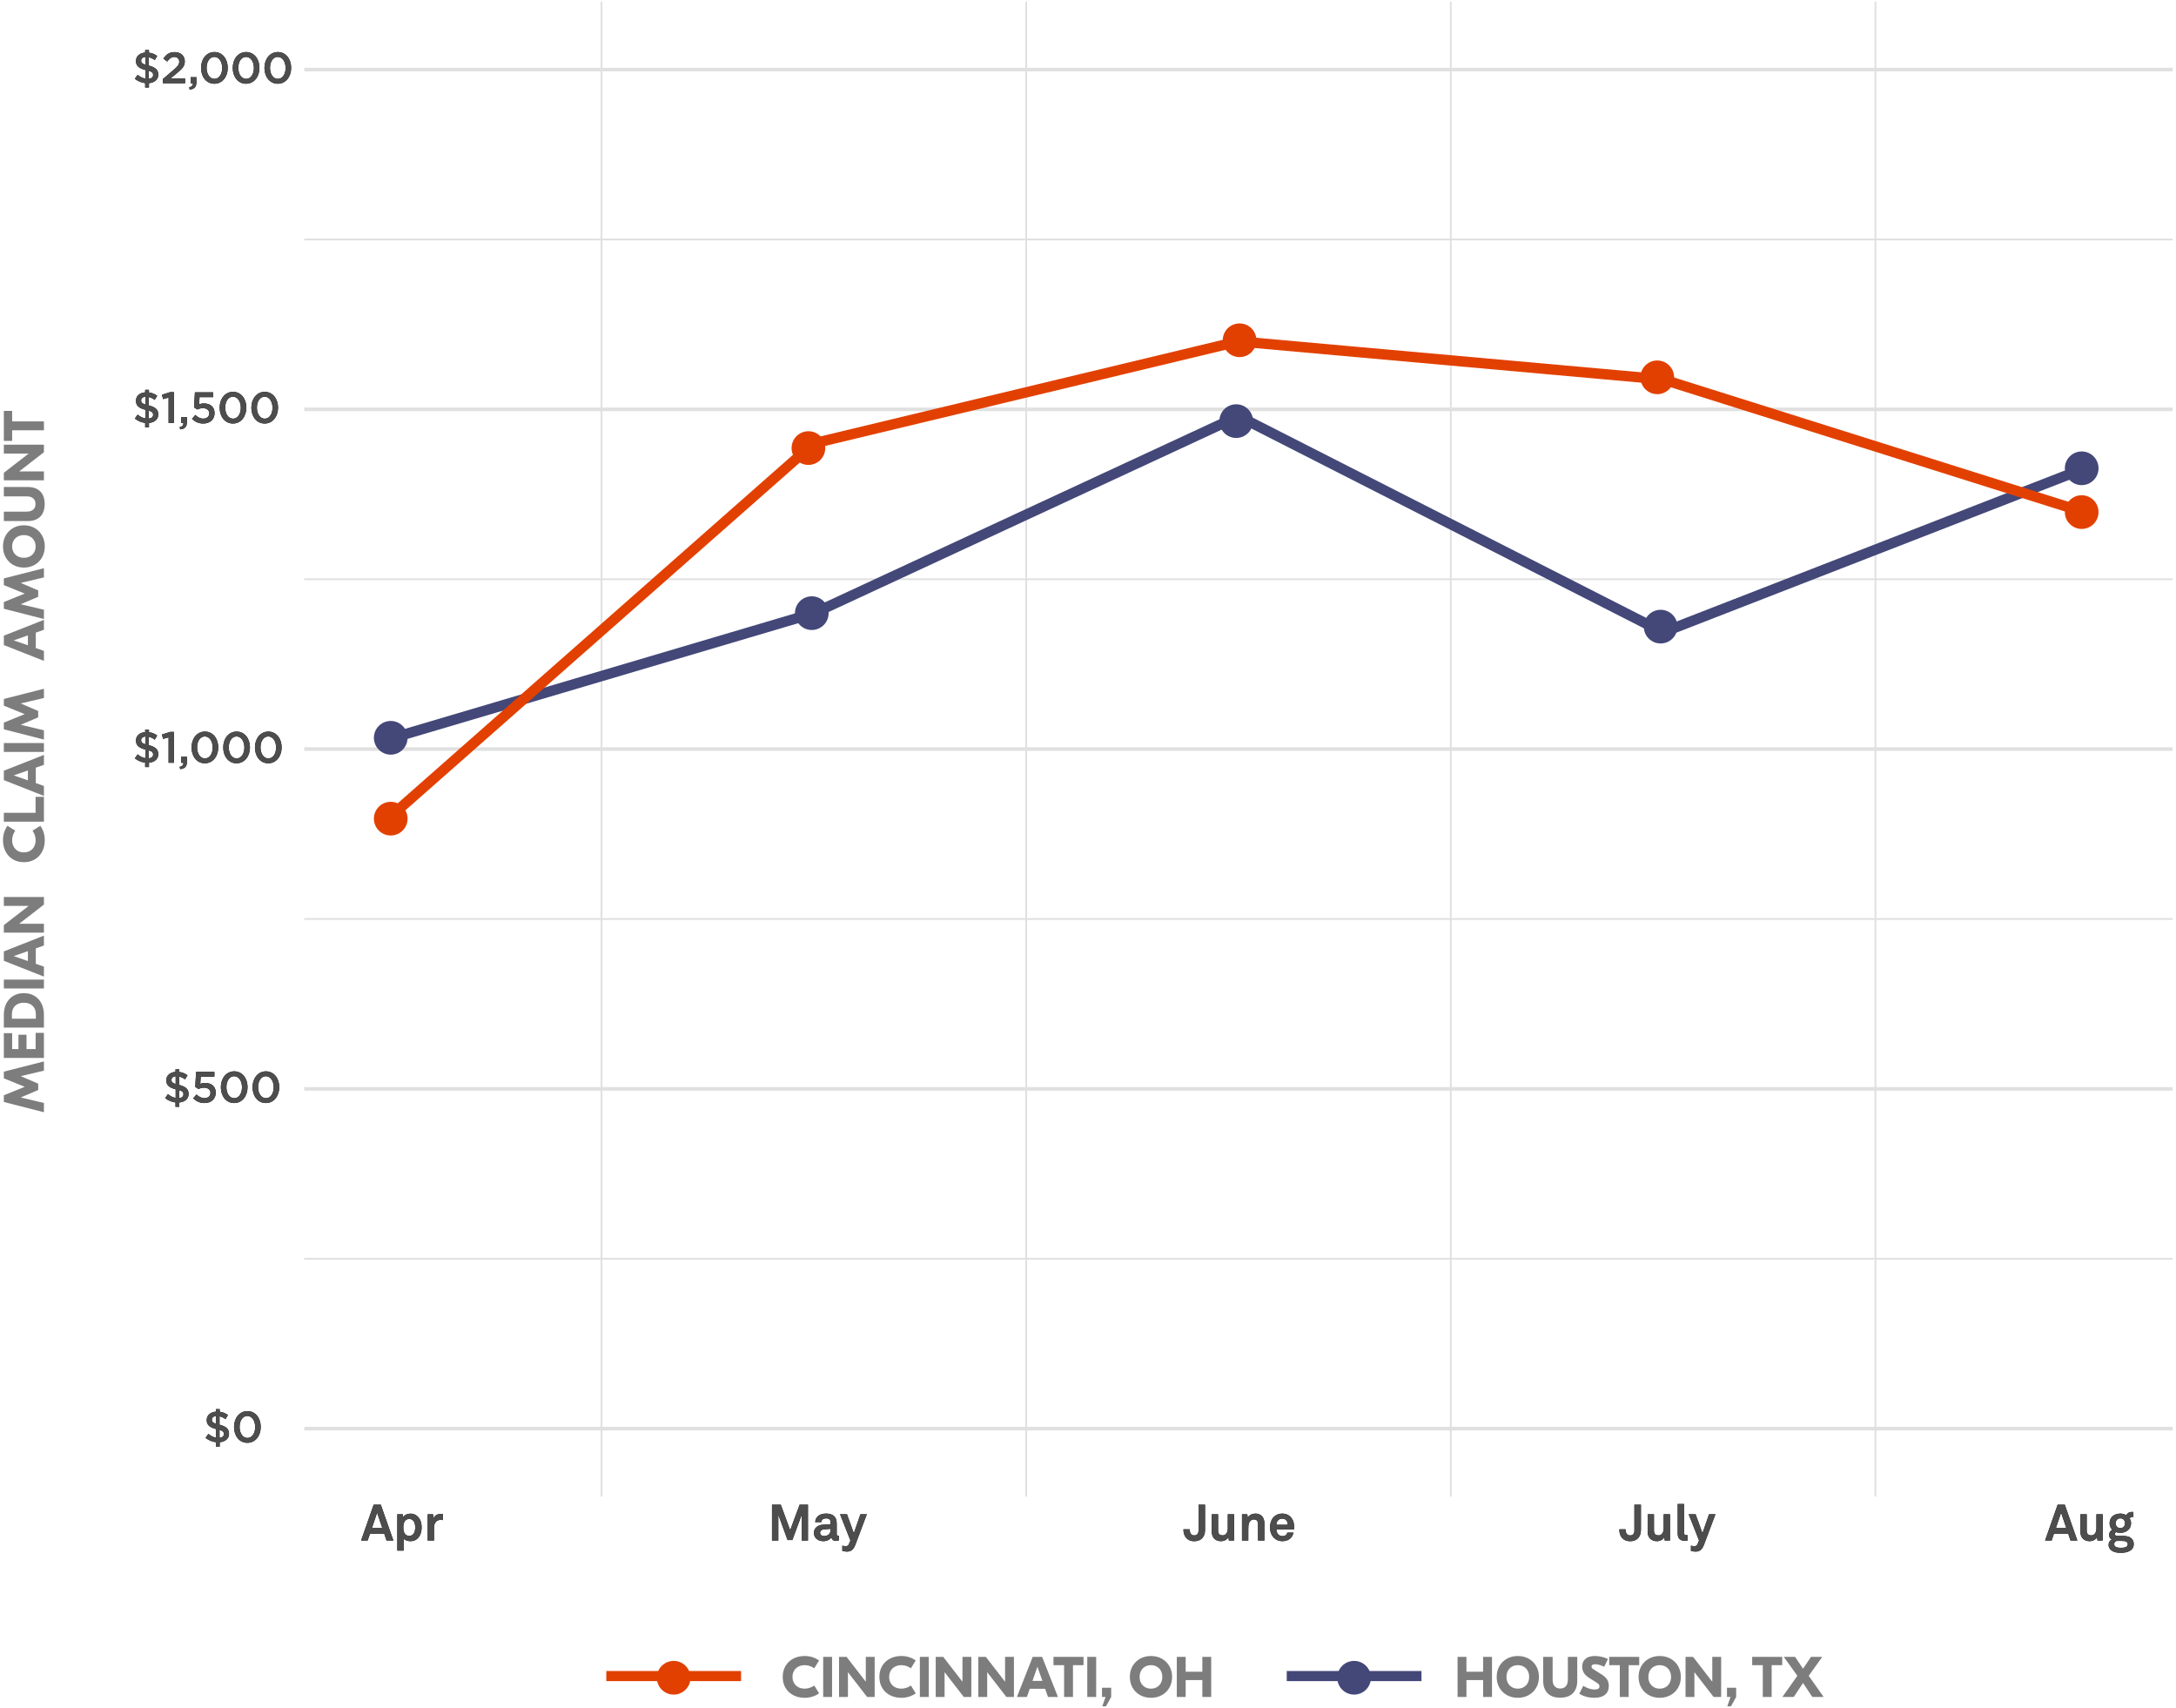 <?xml version="1.0" encoding="UTF-8"?>
<svg width="646px" height="507px" viewBox="0 0 646 507" version="1.1" xmlns="http://www.w3.org/2000/svg" xmlns:xlink="http://www.w3.org/1999/xlink">
    <!-- Generator: Sketch 61.2 (89653) - https://sketch.com -->
    <title>Fig 1</title>
    <desc>Created with Sketch.</desc>
    <defs>
        <path d="M25.836,414.684 L25.836,413.397 C27.487,413.254 28.605,412.305 28.605,410.888 L28.605,410.862 C28.605,409.471 27.76,408.678 25.784,408.184 L25.784,405.714 C26.395,405.844 26.98,406.117 27.552,406.546 L28.28,405.324 C27.565,404.791 26.785,404.453 25.836,404.336 L25.836,403.556 L24.705,403.556 L24.705,404.31 C23.08,404.44 21.975,405.389 21.975,406.793 L21.975,406.819 C21.975,408.275 22.859,408.99 24.757,409.484 L24.757,412.032 C23.912,411.902 23.21,411.512 22.469,410.914 L21.637,412.097 C22.521,412.799 23.574,413.254 24.705,413.384 L24.705,414.684 L25.836,414.684 Z M24.757,407.911 C23.756,407.612 23.509,407.261 23.509,406.728 L23.509,406.702 C23.509,406.13 23.938,405.688 24.757,405.623 L24.757,407.911 Z M25.784,412.084 L25.784,409.731 C26.798,410.03 27.071,410.381 27.071,410.953 L27.071,410.979 C27.071,411.603 26.603,412.019 25.784,412.084 Z M34.039,413.566 C36.431,413.566 38.017,411.46 38.017,408.86 L38.017,408.834 C38.017,406.234 36.444,404.154 34.065,404.154 C31.673,404.154 30.087,406.26 30.087,408.86 L30.087,408.886 C30.087,411.486 31.647,413.566 34.039,413.566 Z M34.065,412.123 C32.648,412.123 31.738,410.654 31.738,408.86 L31.738,408.834 C31.738,407.027 32.635,405.597 34.039,405.597 C35.443,405.597 36.366,407.066 36.366,408.86 L36.366,408.886 C36.366,410.68 35.482,412.123 34.065,412.123 Z" id="path-1"></path>
        <path d="M13.836,313.834 L13.836,312.547 C15.487,312.404 16.605,311.455 16.605,310.038 L16.605,310.012 C16.605,308.621 15.76,307.828 13.784,307.334 L13.784,304.864 C14.395,304.994 14.98,305.267 15.552,305.696 L16.28,304.474 C15.565,303.941 14.785,303.603 13.836,303.486 L13.836,302.706 L12.705,302.706 L12.705,303.46 C11.08,303.59 9.975,304.539 9.975,305.943 L9.975,305.969 C9.975,307.425 10.859,308.14 12.757,308.634 L12.757,311.182 C11.912,311.052 11.21,310.662 10.469,310.064 L9.637,311.247 C10.521,311.949 11.574,312.404 12.705,312.534 L12.705,313.834 L13.836,313.834 Z M12.757,307.061 C11.756,306.762 11.509,306.411 11.509,305.878 L11.509,305.852 C11.509,305.28 11.938,304.838 12.757,304.773 L12.757,307.061 Z M13.784,311.234 L13.784,308.881 C14.798,309.18 15.071,309.531 15.071,310.103 L15.071,310.129 C15.071,310.753 14.603,311.169 13.784,311.234 Z M21.298,312.716 C23.313,312.716 24.665,311.494 24.665,309.635 L24.665,309.609 C24.665,307.685 23.274,306.749 21.506,306.749 C20.895,306.749 20.492,306.853 20.063,307.009 L20.206,304.877 L24.262,304.877 L24.262,303.46 L18.828,303.46 L18.568,307.919 L19.53,308.556 C19.998,308.335 20.557,308.153 21.207,308.153 C22.312,308.153 23.092,308.738 23.092,309.661 L23.092,309.687 C23.092,310.636 22.377,311.26 21.285,311.26 C20.44,311.26 19.673,310.844 18.945,310.168 L17.957,311.325 C18.815,312.157 19.907,312.716 21.298,312.716 Z M30.125,312.716 C32.517,312.716 34.103,310.61 34.103,308.01 L34.103,307.984 C34.103,305.384 32.53,303.304 30.151,303.304 C27.759,303.304 26.173,305.41 26.173,308.01 L26.173,308.036 C26.173,310.636 27.733,312.716 30.125,312.716 Z M30.151,311.273 C28.734,311.273 27.824,309.804 27.824,308.01 L27.824,307.984 C27.824,306.177 28.721,304.747 30.125,304.747 C31.529,304.747 32.452,306.216 32.452,308.01 L32.452,308.036 C32.452,309.83 31.568,311.273 30.151,311.273 Z M39.537,312.716 C41.929,312.716 43.515,310.61 43.515,308.01 L43.515,307.984 C43.515,305.384 41.942,303.304 39.563,303.304 C37.171,303.304 35.585,305.41 35.585,308.01 L35.585,308.036 C35.585,310.636 37.145,312.716 39.537,312.716 Z M39.563,311.273 C38.146,311.273 37.236,309.804 37.236,308.01 L37.236,307.984 C37.236,306.177 38.133,304.747 39.537,304.747 C40.941,304.747 41.864,306.216 41.864,308.01 L41.864,308.036 C41.864,309.83 40.98,311.273 39.563,311.273 Z" id="path-2"></path>
        <path d="M4.836,212.984 L4.836,211.697 C6.487,211.554 7.605,210.605 7.605,209.188 L7.605,209.162 C7.605,207.771 6.76,206.978 4.784,206.484 L4.784,204.014 C5.395,204.144 5.98,204.417 6.552,204.846 L7.28,203.624 C6.565,203.091 5.785,202.753 4.836,202.636 L4.836,201.856 L3.705,201.856 L3.705,202.61 C2.08,202.74 0.975,203.689 0.975,205.093 L0.975,205.119 C0.975,206.575 1.859,207.29 3.757,207.784 L3.757,210.332 C2.912,210.202 2.21,209.812 1.469,209.214 L0.637,210.397 C1.521,211.099 2.574,211.554 3.705,211.684 L3.705,212.984 L4.836,212.984 Z M3.757,206.211 C2.756,205.912 2.509,205.561 2.509,205.028 L2.509,205.002 C2.509,204.43 2.938,203.988 3.757,203.923 L3.757,206.211 Z M4.784,210.384 L4.784,208.031 C5.798,208.33 6.071,208.681 6.071,209.253 L6.071,209.279 C6.071,209.903 5.603,210.319 4.784,210.384 Z M12.246,211.71 L12.246,202.545 L11.128,202.545 L8.684,203.325 L9.022,204.625 L10.66,204.17 L10.66,211.71 L12.246,211.71 Z M14.105,213.595 C15.418,213.491 16.107,212.88 16.107,211.437 L16.107,209.929 L14.378,209.929 L14.378,211.71 L15.041,211.71 C15.106,212.373 14.729,212.776 13.936,212.932 L14.105,213.595 Z M21.424,211.866 C23.816,211.866 25.402,209.76 25.402,207.16 L25.402,207.134 C25.402,204.534 23.829,202.454 21.45,202.454 C19.058,202.454 17.472,204.56 17.472,207.16 L17.472,207.186 C17.472,209.786 19.032,211.866 21.424,211.866 Z M21.45,210.423 C20.033,210.423 19.123,208.954 19.123,207.16 L19.123,207.134 C19.123,205.327 20.02,203.897 21.424,203.897 C22.828,203.897 23.751,205.366 23.751,207.16 L23.751,207.186 C23.751,208.98 22.867,210.423 21.45,210.423 Z M30.836,211.866 C33.228,211.866 34.814,209.76 34.814,207.16 L34.814,207.134 C34.814,204.534 33.241,202.454 30.862,202.454 C28.47,202.454 26.884,204.56 26.884,207.16 L26.884,207.186 C26.884,209.786 28.444,211.866 30.836,211.866 Z M30.862,210.423 C29.445,210.423 28.535,208.954 28.535,207.16 L28.535,207.134 C28.535,205.327 29.432,203.897 30.836,203.897 C32.24,203.897 33.163,205.366 33.163,207.16 L33.163,207.186 C33.163,208.98 32.279,210.423 30.862,210.423 Z M40.248,211.866 C42.64,211.866 44.226,209.76 44.226,207.16 L44.226,207.134 C44.226,204.534 42.653,202.454 40.274,202.454 C37.882,202.454 36.296,204.56 36.296,207.16 L36.296,207.186 C36.296,209.786 37.856,211.866 40.248,211.866 Z M40.274,210.423 C38.857,210.423 37.947,208.954 37.947,207.16 L37.947,207.134 C37.947,205.327 38.844,203.897 40.248,203.897 C41.652,203.897 42.575,205.366 42.575,207.16 L42.575,207.186 C42.575,208.98 41.691,210.423 40.274,210.423 Z" id="path-3"></path>
        <path d="M4.836,112.134 L4.836,110.847 C6.487,110.704 7.605,109.755 7.605,108.338 L7.605,108.312 C7.605,106.921 6.76,106.128 4.784,105.634 L4.784,103.164 C5.395,103.294 5.98,103.567 6.552,103.996 L7.28,102.774 C6.565,102.241 5.785,101.903 4.836,101.786 L4.836,101.006 L3.705,101.006 L3.705,101.76 C2.08,101.89 0.975,102.839 0.975,104.243 L0.975,104.269 C0.975,105.725 1.859,106.44 3.757,106.934 L3.757,109.482 C2.912,109.352 2.21,108.962 1.469,108.364 L0.637,109.547 C1.521,110.249 2.574,110.704 3.705,110.834 L3.705,112.134 L4.836,112.134 Z M3.757,105.361 C2.756,105.062 2.509,104.711 2.509,104.178 L2.509,104.152 C2.509,103.58 2.938,103.138 3.757,103.073 L3.757,105.361 Z M4.784,109.534 L4.784,107.181 C5.798,107.48 6.071,107.831 6.071,108.403 L6.071,108.429 C6.071,109.053 5.603,109.469 4.784,109.534 Z M12.246,110.86 L12.246,101.695 L11.128,101.695 L8.684,102.475 L9.022,103.775 L10.66,103.32 L10.66,110.86 L12.246,110.86 Z M14.105,112.745 C15.418,112.641 16.107,112.03 16.107,110.587 L16.107,109.079 L14.378,109.079 L14.378,110.86 L15.041,110.86 C15.106,111.523 14.729,111.926 13.936,112.082 L14.105,112.745 Z M20.943,111.016 C22.958,111.016 24.31,109.794 24.31,107.935 L24.31,107.909 C24.31,105.985 22.919,105.049 21.151,105.049 C20.54,105.049 20.137,105.153 19.708,105.309 L19.851,103.177 L23.907,103.177 L23.907,101.76 L18.473,101.76 L18.213,106.219 L19.175,106.856 C19.643,106.635 20.202,106.453 20.852,106.453 C21.957,106.453 22.737,107.038 22.737,107.961 L22.737,107.987 C22.737,108.936 22.022,109.56 20.93,109.56 C20.085,109.56 19.318,109.144 18.59,108.468 L17.602,109.625 C18.46,110.457 19.552,111.016 20.943,111.016 Z M29.77,111.016 C32.162,111.016 33.748,108.91 33.748,106.31 L33.748,106.284 C33.748,103.684 32.175,101.604 29.796,101.604 C27.404,101.604 25.818,103.71 25.818,106.31 L25.818,106.336 C25.818,108.936 27.378,111.016 29.77,111.016 Z M29.796,109.573 C28.379,109.573 27.469,108.104 27.469,106.31 L27.469,106.284 C27.469,104.477 28.366,103.047 29.77,103.047 C31.174,103.047 32.097,104.516 32.097,106.31 L32.097,106.336 C32.097,108.13 31.213,109.573 29.796,109.573 Z M39.182,111.016 C41.574,111.016 43.16,108.91 43.16,106.31 L43.16,106.284 C43.16,103.684 41.587,101.604 39.208,101.604 C36.816,101.604 35.23,103.71 35.23,106.31 L35.23,106.336 C35.23,108.936 36.79,111.016 39.182,111.016 Z M39.208,109.573 C37.791,109.573 36.881,108.104 36.881,106.31 L36.881,106.284 C36.881,104.477 37.778,103.047 39.182,103.047 C40.586,103.047 41.509,104.516 41.509,106.31 L41.509,106.336 C41.509,108.13 40.625,109.573 39.208,109.573 Z" id="path-4"></path>
        <path d="M4.836,11.274 L4.836,9.987 C6.487,9.844 7.605,8.895 7.605,7.478 L7.605,7.452 C7.605,6.061 6.76,5.268 4.784,4.774 L4.784,2.304 C5.395,2.434 5.98,2.707 6.552,3.136 L7.28,1.914 C6.565,1.381 5.785,1.043 4.836,0.926 L4.836,0.146 L3.705,0.146 L3.705,0.9 C2.08,1.03 0.975,1.979 0.975,3.383 L0.975,3.409 C0.975,4.865 1.859,5.58 3.757,6.074 L3.757,8.622 C2.912,8.492 2.21,8.102 1.469,7.504 L0.637,8.687 C1.521,9.389 2.574,9.844 3.705,9.974 L3.705,11.274 L4.836,11.274 Z M3.757,4.501 C2.756,4.202 2.509,3.851 2.509,3.318 L2.509,3.292 C2.509,2.72 2.938,2.278 3.757,2.213 L3.757,4.501 Z M4.784,8.674 L4.784,6.321 C5.798,6.62 6.071,6.971 6.071,7.543 L6.071,7.569 C6.071,8.193 5.603,8.609 4.784,8.674 Z M15.561,10 L15.561,8.596 L11.232,8.596 L13.104,7.036 C14.716,5.723 15.47,4.943 15.47,3.513 L15.47,3.487 C15.47,1.862 14.248,0.77 12.467,0.77 C10.842,0.77 9.984,1.459 9.113,2.681 L10.244,3.565 C10.946,2.655 11.518,2.2 12.35,2.2 C13.182,2.2 13.819,2.72 13.819,3.617 C13.819,4.436 13.364,5.021 12.116,6.074 L8.983,8.739 L8.983,10 L15.561,10 Z M16.926,11.885 C18.239,11.781 18.928,11.17 18.928,9.727 L18.928,8.219 L17.199,8.219 L17.199,10 L17.862,10 C17.927,10.663 17.55,11.066 16.757,11.222 L16.926,11.885 Z M24.245,10.156 C26.637,10.156 28.223,8.05 28.223,5.45 L28.223,5.424 C28.223,2.824 26.65,0.744 24.271,0.744 C21.879,0.744 20.293,2.85 20.293,5.45 L20.293,5.476 C20.293,8.076 21.853,10.156 24.245,10.156 Z M24.271,8.713 C22.854,8.713 21.944,7.244 21.944,5.45 L21.944,5.424 C21.944,3.617 22.841,2.187 24.245,2.187 C25.649,2.187 26.572,3.656 26.572,5.45 L26.572,5.476 C26.572,7.27 25.688,8.713 24.271,8.713 Z M33.657,10.156 C36.049,10.156 37.635,8.05 37.635,5.45 L37.635,5.424 C37.635,2.824 36.062,0.744 33.683,0.744 C31.291,0.744 29.705,2.85 29.705,5.45 L29.705,5.476 C29.705,8.076 31.265,10.156 33.657,10.156 Z M33.683,8.713 C32.266,8.713 31.356,7.244 31.356,5.45 L31.356,5.424 C31.356,3.617 32.253,2.187 33.657,2.187 C35.061,2.187 35.984,3.656 35.984,5.45 L35.984,5.476 C35.984,7.27 35.1,8.713 33.683,8.713 Z M43.069,10.156 C45.461,10.156 47.047,8.05 47.047,5.45 L47.047,5.424 C47.047,2.824 45.474,0.744 43.095,0.744 C40.703,0.744 39.117,2.85 39.117,5.45 L39.117,5.476 C39.117,8.076 40.677,10.156 43.069,10.156 Z M43.095,8.713 C41.678,8.713 40.768,7.244 40.768,5.45 L40.768,5.424 C40.768,3.617 41.665,2.187 43.069,2.187 C44.473,2.187 45.396,3.656 45.396,5.45 L45.396,5.476 C45.396,7.27 44.512,8.713 43.095,8.713 Z" id="path-5"></path>
        <path d="M1.95,11 L2.64,8.96 L6.87,8.96 L7.56,11 L9.585,11 L5.85,0.365 L3.735,0.365 L0,11 L1.95,11 Z M6.27,7.22 L3.24,7.22 L4.755,2.735 L6.27,7.22 Z M12.63,13.985 L12.63,10.43 C12.99,10.865 13.74,11.195 14.67,11.195 C15.465,11.195 16.095,10.955 16.575,10.565 C17.505,9.8 17.97,8.615 17.97,7.085 C17.97,5.615 17.505,4.445 16.575,3.68 C16.095,3.29 15.465,3.02 14.685,3.02 C13.83,3.02 12.96,3.335 12.495,4.055 L12.375,3.2 L10.755,3.2 L10.755,13.985 L12.63,13.985 Z M14.31,9.62 C12.84,9.62 12.54,8.24 12.54,7.115 C12.54,5.99 12.84,4.595 14.31,4.595 C14.895,4.595 15.3,4.865 15.57,5.21 C15.96,5.72 16.065,6.44 16.065,7.115 C16.065,7.79 15.96,8.495 15.57,9.005 C15.3,9.35 14.895,9.62 14.31,9.62 Z M21.66,11 L21.66,7.07 C21.66,5.81 22.35,4.865 23.67,4.865 C23.88,4.865 24.105,4.895 24.315,4.94 L24.315,3.14 C24.12,3.11 23.925,3.095 23.73,3.095 C22.815,3.095 21.885,3.47 21.525,4.37 L21.36,3.2 L19.77,3.2 L19.77,11 L21.66,11 Z" id="path-6"></path>
        <path d="M123.86,11 L123.86,3.32 L126.605,10.85 L128.03,10.85 L130.79,3.41 L130.79,11 L132.665,11 L132.665,0.365 L130.19,0.365 L127.385,7.94 L124.595,0.365 L121.985,0.365 L121.985,11 L123.86,11 Z M137.255,11.195 C138.365,11.195 139.265,10.655 139.625,10.025 C139.685,10.61 140.135,11.12 140.945,11.12 C141.395,11.12 141.56,11.045 141.875,10.91 L141.875,9.53 C141.875,9.53 141.755,9.56 141.635,9.56 C141.32,9.56 141.2,9.425 141.2,9.065 L141.2,6.17 C141.2,5.645 141.17,5.09 140.975,4.595 C140.525,3.425 139.385,3.005 138.05,3.005 C136.31,3.005 134.915,3.785 134.81,5.54 L136.625,5.54 C136.67,4.82 137.18,4.43 138.05,4.43 C139.115,4.43 139.37,4.925 139.37,5.66 L139.37,6.14 L137.075,6.305 C135.59,6.41 134.435,7.265 134.435,8.75 C134.435,10.025 135.395,11.195 137.255,11.195 Z M137.375,9.68 C136.79,9.68 136.265,9.305 136.265,8.705 C136.265,8.075 136.82,7.73 137.39,7.685 L139.37,7.535 L139.37,7.895 C139.37,9.05 138.545,9.68 137.375,9.68 Z M144.305,14.285 C145.67,14.285 146.315,13.355 146.705,12.335 L150.14,3.2 L148.235,3.2 L146.285,8.84 L144.245,3.2 L142.19,3.2 L145.265,10.985 L144.815,12.08 C144.62,12.545 144.26,12.665 143.915,12.665 C143.495,12.665 143.36,12.62 142.865,12.53 L142.865,14.09 C143.27,14.195 143.69,14.285 144.305,14.285 Z" id="path-7"></path>
        <path d="M247.325,11.21 C249.365,11.21 250.55,9.905 250.55,7.895 L250.55,0.365 L248.615,0.365 L248.615,8.045 C248.615,8.915 248.195,9.485 247.325,9.485 C246.935,9.485 246.605,9.32 246.395,9.095 C246.065,8.735 246.005,8.195 246.005,7.67 L244.13,7.67 C244.13,8.825 244.43,9.695 245.06,10.34 C245.585,10.88 246.32,11.21 247.325,11.21 Z M255.245,11.195 C256.235,11.195 257.105,10.745 257.48,9.98 L257.615,11 L259.175,11 L259.175,3.2 L257.3,3.2 L257.3,7.325 C257.3,7.955 257.18,8.66 256.73,9.08 C256.505,9.305 256.205,9.47 255.77,9.47 C254.78,9.47 254.42,8.9 254.42,7.985 L254.42,3.2 L252.545,3.2 L252.545,8.405 C252.545,10.07 253.58,11.195 255.245,11.195 Z M263.39,11 L263.39,7.82 C263.39,7.16 263.375,6.35 263.645,5.735 C263.9,5.165 264.335,4.745 264.995,4.745 C265.985,4.745 266.285,5.3 266.285,6.215 L266.285,11 L268.16,11 L268.16,5.795 C268.16,4.175 267.185,3.005 265.52,3.005 C264.62,3.005 263.69,3.38 263.225,4.205 L263.09,3.2 L261.515,3.2 L261.515,11 L263.39,11 Z M273.5,11.195 C274.49,11.195 275.465,10.88 276.125,10.1 C276.425,9.74 276.74,9.125 276.785,8.66 L274.985,8.66 C274.91,8.945 274.775,9.155 274.61,9.32 C274.34,9.59 274.01,9.695 273.47,9.695 C272.96,9.695 272.585,9.47 272.315,9.215 C271.94,8.855 271.73,8.285 271.745,7.685 L276.965,7.685 C276.965,7.52 276.98,7.16 276.98,7.16 C277.01,6.185 276.875,5.3 276.305,4.445 C275.66,3.47 274.61,3.005 273.455,3.005 C272.39,3.005 271.55,3.395 270.965,3.995 C270.215,4.76 269.84,5.87 269.84,7.115 C269.84,8.39 270.26,9.485 271.04,10.235 C271.655,10.82 272.435,11.195 273.5,11.195 Z M275.105,6.32 L271.73,6.32 C271.745,5.81 271.865,5.45 272.135,5.105 C272.405,4.745 272.87,4.505 273.44,4.505 C273.98,4.505 274.37,4.685 274.625,4.955 C274.925,5.285 275.09,5.735 275.105,6.32 Z" id="path-8"></path>
        <path d="M376.725,11.21 C378.765,11.21 379.95,9.905 379.95,7.895 L379.95,0.365 L378.015,0.365 L378.015,8.045 C378.015,8.915 377.595,9.485 376.725,9.485 C376.335,9.485 376.005,9.32 375.795,9.095 C375.465,8.735 375.405,8.195 375.405,7.67 L373.53,7.67 C373.53,8.825 373.83,9.695 374.46,10.34 C374.985,10.88 375.72,11.21 376.725,11.21 Z M384.645,11.195 C385.635,11.195 386.505,10.745 386.88,9.98 L387.015,11 L388.575,11 L388.575,3.2 L386.7,3.2 L386.7,7.325 C386.7,7.955 386.58,8.66 386.13,9.08 C385.905,9.305 385.605,9.47 385.17,9.47 C384.18,9.47 383.82,8.9 383.82,7.985 L383.82,3.2 L381.945,3.2 L381.945,8.405 C381.945,10.07 382.98,11.195 384.645,11.195 Z M393,11.09 C393.375,11.09 393.45,11.06 393.825,10.985 L393.825,9.41 C393.72,9.41 393.675,9.425 393.51,9.425 C392.865,9.425 392.76,9.125 392.76,8.675 L392.76,0.155 L390.87,0.155 L390.87,8.99 C390.87,10.475 391.725,11.09 393,11.09 Z M396.24,14.285 C397.605,14.285 398.25,13.355 398.64,12.335 L402.075,3.2 L400.17,3.2 L398.22,8.84 L396.18,3.2 L394.125,3.2 L397.2,10.985 L396.75,12.08 C396.555,12.545 396.195,12.665 395.85,12.665 C395.43,12.665 395.295,12.62 394.8,12.53 L394.8,14.09 C395.205,14.195 395.625,14.285 396.24,14.285 Z" id="path-9"></path>
        <path d="M501.88,11 L502.57,8.96 L506.8,8.96 L507.49,11 L509.515,11 L505.78,0.365 L503.665,0.365 L499.93,11 L501.88,11 Z M506.2,7.22 L503.17,7.22 L504.685,2.735 L506.2,7.22 Z M513.115,11.195 C514.105,11.195 514.975,10.745 515.35,9.98 L515.485,11 L517.045,11 L517.045,3.2 L515.17,3.2 L515.17,7.325 C515.17,7.955 515.05,8.66 514.6,9.08 C514.375,9.305 514.075,9.47 513.64,9.47 C512.65,9.47 512.29,8.9 512.29,7.985 L512.29,3.2 L510.415,3.2 L510.415,8.405 C510.415,10.07 511.45,11.195 513.115,11.195 Z M522.49,14.645 C524.23,14.645 526.255,14.09 526.255,12.035 C526.255,11.285 525.985,10.625 525.31,10.16 C524.575,9.65 523.555,9.635 522.775,9.635 L521.485,9.635 C521.095,9.635 520.63,9.53 520.63,9.065 C520.63,8.81 520.84,8.615 521.02,8.51 C521.41,8.645 521.845,8.72 522.28,8.72 C523.96,8.72 525.46,7.67 525.46,5.885 C525.46,5.36 525.31,4.895 525.055,4.475 C525.175,4.1 525.565,3.98 526,3.98 L526.15,3.995 L526.15,3.995 L526.15,2.54 C526.03,2.51 525.76,2.51 525.64,2.51 C524.98,2.51 524.38,2.81 524.05,3.485 C523.54,3.185 522.925,3.005 522.28,3.005 C520.525,3.005 519.085,4.01 519.085,5.87 C519.085,6.665 519.385,7.31 519.865,7.79 C519.235,8.18 518.935,8.705 518.935,9.365 C518.935,9.875 519.22,10.43 519.715,10.7 C519.115,11 518.785,11.615 518.785,12.29 C518.785,13.025 519.13,13.58 519.73,14 C520.54,14.57 521.545,14.645 522.49,14.645 Z M522.28,7.31 C521.425,7.31 520.9,6.71 520.9,5.87 C520.9,5.03 521.425,4.415 522.28,4.415 C523.135,4.415 523.66,5.03 523.66,5.87 C523.66,6.71 523.135,7.31 522.28,7.31 Z M522.521,13.16 L522.415,13.16 C521.68,13.16 520.45,13.07 520.45,12.08 C520.45,11.585 520.75,11.24 521.155,11.12 L522.625,11.12 C523.33,11.12 524.485,11.12 524.485,12.08 C524.485,13.068 523.282,13.154 522.521,13.16 Z" id="path-10"></path>
    </defs>
    <g id="Page-1" stroke="none" stroke-width="1" fill="none" fill-rule="evenodd">
        <g id="Fig-1">
            <g id="fig2_0827">
                <g id="Group-2" transform="translate(90.32, 0.48)" stroke="#E0E0E0" stroke-linejoin="round">
                    <line x1="-5.68434189e-14" y1="373.15" x2="554.69" y2="373.15" id="Path" stroke-width="0.53"></line>
                    <line x1="-5.68434189e-14" y1="272.3" x2="554.69" y2="272.3" id="Path" stroke-width="0.53"></line>
                    <line x1="-5.68434189e-14" y1="171.45" x2="554.69" y2="171.45" id="Path" stroke-width="0.53"></line>
                    <line x1="-5.68434189e-14" y1="70.6" x2="554.69" y2="70.6" id="Path" stroke-width="0.53"></line>
                    <line x1="88.25" y1="443.75" x2="88.25" y2="0" id="Path" stroke-width="0.53"></line>
                    <line x1="214.32" y1="443.75" x2="214.32" y2="0" id="Path" stroke-width="0.53"></line>
                    <line x1="340.38" y1="443.75" x2="340.38" y2="0" id="Path" stroke-width="0.53"></line>
                    <line x1="466.45" y1="443.75" x2="466.45" y2="0" id="Path" stroke-width="0.53"></line>
                    <line x1="-5.68434189e-14" y1="423.58" x2="554.69" y2="423.58" id="Path" stroke-width="1.07"></line>
                    <line x1="-5.68434189e-14" y1="322.73" x2="554.69" y2="322.73" id="Path" stroke-width="1.07"></line>
                    <line x1="-5.68434189e-14" y1="221.87" x2="554.69" y2="221.87" id="Path" stroke-width="1.07"></line>
                    <line x1="-5.68434189e-14" y1="121.02" x2="554.69" y2="121.02" id="Path" stroke-width="1.07"></line>
                    <line x1="-5.68434189e-14" y1="20.17" x2="554.69" y2="20.17" id="Path" stroke-width="1.07"></line>
                </g>
                <polyline id="Path" stroke="#434878" stroke-width="3.07" stroke-linejoin="round" points="115.54 219.33 241.6 182.01 367.67 123.52 493.73 187.68 619.8 138.65"></polyline>
                <polyline id="Path" stroke="#E24000" stroke-width="3.07" stroke-linejoin="round" points="115.54 242.72 241.6 131.59 367.67 101.33 493.73 112.63 619.8 152.36"></polyline>
                <g id="y-axis" transform="translate(39.39, 14.7)" fill-rule="nonzero">
                    <g id="$0">
                        <use fill="#000000" xlink:href="#path-1"></use>
                        <use fill="#4D4D4D" xlink:href="#path-1"></use>
                    </g>
                    <g id="$500">
                        <use fill="#000000" xlink:href="#path-2"></use>
                        <use fill="#4D4D4D" xlink:href="#path-2"></use>
                    </g>
                    <g id="$1,000">
                        <use fill="#000000" xlink:href="#path-3"></use>
                        <use fill="#4D4D4D" xlink:href="#path-3"></use>
                    </g>
                    <g id="$1,500">
                        <use fill="#000000" xlink:href="#path-4"></use>
                        <use fill="#4D4D4D" xlink:href="#path-4"></use>
                    </g>
                    <g id="$2,000">
                        <use fill="#000000" xlink:href="#path-5"></use>
                        <use fill="#4D4D4D" xlink:href="#path-5"></use>
                    </g>
                </g>
                <g id="Months" transform="translate(107.2, 446.27)" fill-rule="nonzero">
                    <g id="Apr">
                        <use fill="#000000" xlink:href="#path-6"></use>
                        <use fill="#4D4D4D" xlink:href="#path-6"></use>
                    </g>
                    <g id="May">
                        <use fill="#000000" xlink:href="#path-7"></use>
                        <use fill="#4D4D4D" xlink:href="#path-7"></use>
                    </g>
                    <g id="June">
                        <use fill="#000000" xlink:href="#path-8"></use>
                        <use fill="#4D4D4D" xlink:href="#path-8"></use>
                    </g>
                    <g id="July">
                        <use fill="#000000" xlink:href="#path-9"></use>
                        <use fill="#4D4D4D" xlink:href="#path-9"></use>
                    </g>
                    <g id="Aug">
                        <use fill="#000000" xlink:href="#path-10"></use>
                        <use fill="#4D4D4D" xlink:href="#path-10"></use>
                    </g>
                </g>
                <path d="M-94.246,232 L-92.631,225.149 L-92.597,225.149 L-90.404,230.3 L-88.517,230.3 L-86.307,225.149 L-86.273,225.149 L-84.658,232 L-81.921,232 L-84.947,220.1 L-86.936,220.1 L-89.435,226.254 L-89.469,226.254 L-91.968,220.1 L-93.957,220.1 L-97,232 L-94.246,232 Z M-73.438,232 L-73.438,229.535 L-78.249,229.535 L-78.249,226.832 L-73.999,226.832 L-73.999,224.435 L-78.249,224.435 L-78.249,222.565 L-73.523,222.565 L-73.523,220.1 L-80.884,220.1 L-80.884,232 L-73.438,232 Z M-68.083,232 C-66.836,232 -65.726,231.759 -64.751,231.278 C-63.776,230.796 -63.017,230.107 -62.473,229.212 C-61.929,228.317 -61.657,227.263 -61.657,226.05 C-61.657,224.837 -61.929,223.783 -62.473,222.888 C-63.017,221.993 -63.776,221.304 -64.751,220.822 C-65.726,220.341 -66.836,220.1 -68.083,220.1 L-68.083,220.1 L-71.874,220.1 L-71.874,232 L-68.083,232 Z M-67.862,229.603 L-69.239,229.603 L-69.239,222.497 L-67.862,222.497 C-66.865,222.497 -66.054,222.809 -65.431,223.432 C-64.808,224.055 -64.496,224.928 -64.496,226.05 C-64.496,227.161 -64.808,228.03 -65.431,228.66 C-66.054,229.288 -66.865,229.603 -67.862,229.603 L-67.862,229.603 Z M-57.628,232 L-57.628,220.1 L-60.263,220.1 L-60.263,232 L-57.628,232 Z M-53.786,232 L-52.936,229.586 L-48.363,229.586 L-47.513,232 L-44.572,232 L-49.264,220.1 L-52.052,220.1 L-56.744,232 L-53.786,232 Z M-49.179,227.24 L-52.12,227.24 L-50.658,223.024 L-49.179,227.24 Z M-41.053,232 L-41.053,224.673 L-41.036,224.673 L-35.358,232 L-33.114,232 L-33.114,220.1 L-35.749,220.1 L-35.749,227.461 L-35.766,227.461 L-41.461,220.1 L-43.688,220.1 L-43.688,232 L-41.053,232 Z M-16.25,232.255 C-14.663,232.255 -13.241,231.813 -11.983,230.929 L-11.983,230.929 L-13.411,228.617 C-14.329,229.229 -15.275,229.535 -16.25,229.535 C-16.941,229.535 -17.562,229.393 -18.111,229.11 C-18.661,228.827 -19.092,228.422 -19.404,227.894 C-19.715,227.368 -19.871,226.753 -19.871,226.05 C-19.871,225.347 -19.715,224.732 -19.404,224.206 C-19.092,223.679 -18.661,223.273 -18.111,222.99 C-17.562,222.707 -16.941,222.565 -16.25,222.565 C-15.275,222.565 -14.329,222.871 -13.411,223.483 L-13.411,223.483 L-11.983,221.171 C-13.241,220.287 -14.663,219.845 -16.25,219.845 C-17.497,219.845 -18.616,220.1 -19.608,220.61 C-20.599,221.12 -21.375,221.845 -21.936,222.786 C-22.497,223.727 -22.778,224.815 -22.778,226.05 C-22.778,227.285 -22.497,228.373 -21.936,229.314 C-21.375,230.255 -20.599,230.98 -19.608,231.49 C-18.616,232 -17.497,232.255 -16.25,232.255 Z M-3.381,232 L-3.381,229.518 L-8.124,229.518 L-8.124,220.1 L-10.759,220.1 L-10.759,232 L-3.381,232 Z M-0.151,232 L0.699,229.586 L5.272,229.586 L6.122,232 L9.063,232 L4.371,220.1 L1.583,220.1 L-3.109,232 L-0.151,232 Z M4.456,227.24 L1.515,227.24 L2.977,223.024 L4.456,227.24 Z M12.582,232 L12.582,220.1 L9.947,220.1 L9.947,232 L12.582,232 Z M16.373,232 L17.988,225.149 L18.022,225.149 L20.215,230.3 L22.102,230.3 L24.312,225.149 L24.346,225.149 L25.961,232 L28.698,232 L25.672,220.1 L23.683,220.1 L21.184,226.254 L21.15,226.254 L18.651,220.1 L16.662,220.1 L13.619,232 L16.373,232 Z M39.935,232 L40.785,229.586 L45.358,229.586 L46.208,232 L49.149,232 L44.457,220.1 L41.669,220.1 L36.977,232 L39.935,232 Z M44.542,227.24 L41.601,227.24 L43.063,223.024 L44.542,227.24 Z M52.158,232 L53.773,225.149 L53.807,225.149 L56,230.3 L57.887,230.3 L60.097,225.149 L60.131,225.149 L61.746,232 L64.483,232 L61.457,220.1 L59.468,220.1 L56.969,226.254 L56.935,226.254 L54.436,220.1 L52.447,220.1 L49.404,232 L52.158,232 Z M70.943,232.255 C72.122,232.255 73.187,231.994 74.139,231.473 C75.091,230.952 75.842,230.221 76.391,229.28 C76.941,228.339 77.216,227.263 77.216,226.05 C77.216,224.837 76.941,223.761 76.391,222.82 C75.842,221.879 75.091,221.148 74.139,220.627 C73.187,220.106 72.122,219.845 70.943,219.845 C69.764,219.845 68.699,220.106 67.747,220.627 C66.795,221.148 66.044,221.879 65.495,222.82 C64.945,223.761 64.67,224.837 64.67,226.05 C64.67,227.263 64.945,228.339 65.495,229.28 C66.044,230.221 66.795,230.952 67.747,231.473 C68.699,231.994 69.764,232.255 70.943,232.255 Z M70.943,229.535 C70.308,229.535 69.736,229.393 69.226,229.11 C68.716,228.827 68.314,228.422 68.019,227.894 C67.724,227.368 67.577,226.753 67.577,226.05 C67.577,225.347 67.724,224.732 68.019,224.206 C68.314,223.679 68.716,223.273 69.226,222.99 C69.736,222.707 70.308,222.565 70.943,222.565 C71.578,222.565 72.15,222.707 72.66,222.99 C73.17,223.273 73.572,223.679 73.867,224.206 C74.162,224.732 74.309,225.347 74.309,226.05 C74.309,226.753 74.162,227.368 73.867,227.894 C73.572,228.422 73.17,228.827 72.66,229.11 C72.15,229.393 71.578,229.535 70.943,229.535 Z M83.54,232.221 C85.183,232.221 86.436,231.776 87.297,230.887 C88.158,229.997 88.589,228.764 88.589,227.189 L88.589,227.189 L88.589,220.1 L85.801,220.1 L85.801,226.951 C85.801,227.722 85.606,228.339 85.215,228.804 C84.823,229.269 84.265,229.501 83.54,229.501 C82.815,229.501 82.257,229.269 81.865,228.804 C81.475,228.339 81.279,227.722 81.279,226.951 L81.279,226.951 L81.279,220.1 L78.474,220.1 L78.474,227.189 C78.474,228.764 78.905,229.997 79.766,230.887 C80.627,231.776 81.885,232.221 83.54,232.221 Z M93.213,232 L93.213,224.673 L93.23,224.673 L98.908,232 L101.152,232 L101.152,220.1 L98.517,220.1 L98.517,227.461 L98.5,227.461 L92.805,220.1 L90.578,220.1 L90.578,232 L93.213,232 Z M108.054,232 L108.054,222.565 L111.182,222.565 L111.182,220.1 L102.274,220.1 L102.274,222.565 L105.419,222.565 L105.419,232 L108.054,232 Z" id="MEDIANCLAIMAMOUNT" fill="#7D7D7D" fill-rule="nonzero" transform="translate(7.091, 226.05) rotate(-90) translate(-7.091, -226.05) "></path>
                <circle id="Oval-Copy-5" fill="#434878" cx="116" cy="219" r="5"></circle>
                <circle id="Oval-Copy-6" fill="#434878" cx="241" cy="182" r="5"></circle>
                <circle id="Oval-Copy-7" fill="#434878" cx="367" cy="125" r="5"></circle>
                <circle id="Oval-Copy-8" fill="#434878" cx="493" cy="186" r="5"></circle>
                <circle id="Oval-Copy-9" fill="#434878" cx="618" cy="139" r="5"></circle>
                <g id="red-dots" transform="translate(111, 96)" fill="#E24000">
                    <circle id="Oval" cx="5" cy="147" r="5"></circle>
                    <circle id="Oval-Copy" cx="129" cy="37" r="5"></circle>
                    <circle id="Oval-Copy-2" cx="257" cy="5" r="5"></circle>
                    <circle id="Oval-Copy-3" cx="381" cy="16" r="5"></circle>
                    <circle id="Oval-Copy-4" cx="507" cy="56" r="5"></circle>
                </g>
            </g>
            <g id="Group-5" transform="translate(383.5, 488)">
                <polyline id="Line-Copy" stroke="#434878" stroke-width="3" stroke-linecap="square" points="2.56739074e-16 9.5 23.555 9.5 37 9.5"></polyline>
                <circle id="Oval-Copy-11" fill="#434878" cx="18.5" cy="10" r="5"></circle>
                <path d="M51.852,15.7 L51.852,10.702 L56.799,10.702 L56.799,15.7 L59.434,15.7 L59.434,3.8 L56.799,3.8 L56.799,8.22 L51.852,8.22 L51.852,3.8 L49.217,3.8 L49.217,15.7 L51.852,15.7 Z M67.101,15.955 C68.28,15.955 69.345,15.694 70.297,15.173 C71.249,14.652 72,13.921 72.549,12.98 C73.099,12.039 73.374,10.963 73.374,9.75 C73.374,8.537 73.099,7.461 72.549,6.52 C72,5.579 71.249,4.848 70.297,4.327 C69.345,3.806 68.28,3.545 67.101,3.545 C65.922,3.545 64.857,3.806 63.905,4.327 C62.953,4.848 62.202,5.579 61.653,6.52 C61.103,7.461 60.828,8.537 60.828,9.75 C60.828,10.963 61.103,12.039 61.653,12.98 C62.202,13.921 62.953,14.652 63.905,15.173 C64.857,15.694 65.922,15.955 67.101,15.955 Z M67.101,13.235 C66.466,13.235 65.894,13.093 65.384,12.81 C64.874,12.527 64.472,12.121 64.177,11.595 C63.882,11.068 63.735,10.453 63.735,9.75 C63.735,9.047 63.882,8.432 64.177,7.905 C64.472,7.378 64.874,6.973 65.384,6.69 C65.894,6.407 66.466,6.265 67.101,6.265 C67.736,6.265 68.308,6.407 68.818,6.69 C69.328,6.973 69.73,7.378 70.025,7.905 C70.32,8.432 70.467,9.047 70.467,9.75 C70.467,10.453 70.32,11.068 70.025,11.595 C69.73,12.121 69.328,12.527 68.818,12.81 C68.308,13.093 67.736,13.235 67.101,13.235 Z M79.698,15.921 C81.341,15.921 82.594,15.476 83.455,14.586 C84.316,13.697 84.747,12.464 84.747,10.889 L84.747,10.889 L84.747,3.8 L81.959,3.8 L81.959,10.651 C81.959,11.422 81.763,12.039 81.373,12.504 C80.981,12.969 80.423,13.201 79.698,13.201 C78.973,13.201 78.415,12.969 78.023,12.504 C77.632,12.039 77.437,11.422 77.437,10.651 L77.437,10.651 L77.437,3.8 L74.632,3.8 L74.632,10.889 C74.632,12.464 75.063,13.697 75.924,14.586 C76.785,15.476 78.043,15.921 79.698,15.921 Z M89.779,15.955 C91.173,15.955 92.244,15.652 92.992,15.046 C93.74,14.439 94.114,13.564 94.114,12.419 C94.114,11.626 93.927,10.963 93.553,10.43 C93.179,9.897 92.612,9.399 91.853,8.934 L91.853,8.934 L89.881,7.693 C89.541,7.489 89.306,7.316 89.175,7.175 C89.045,7.033 88.98,6.871 88.98,6.69 C88.98,6.225 89.343,5.993 90.068,5.993 C90.453,5.993 90.859,6.053 91.284,6.171 C91.709,6.29 92.199,6.48 92.754,6.741 L92.754,6.741 L93.859,4.412 C92.522,3.834 91.235,3.545 90,3.545 C88.765,3.545 87.824,3.828 87.178,4.395 C86.532,4.962 86.209,5.738 86.209,6.724 C86.209,8.118 86.94,9.251 88.402,10.124 L88.402,10.124 L90.221,11.263 C90.606,11.501 90.89,11.711 91.071,11.892 C91.252,12.073 91.343,12.289 91.343,12.538 C91.343,12.855 91.218,13.093 90.969,13.252 C90.72,13.411 90.357,13.49 89.881,13.49 C88.838,13.49 87.722,13.127 86.532,12.402 L86.532,12.402 L85.342,14.765 C86.702,15.558 88.181,15.955 89.779,15.955 Z M100.013,15.7 L100.013,6.265 L103.141,6.265 L103.141,3.8 L94.233,3.8 L94.233,6.265 L97.378,6.265 L97.378,15.7 L100.013,15.7 Z M109.227,15.955 C110.406,15.955 111.471,15.694 112.423,15.173 C113.375,14.652 114.126,13.921 114.675,12.98 C115.225,12.039 115.5,10.963 115.5,9.75 C115.5,8.537 115.225,7.461 114.675,6.52 C114.126,5.579 113.375,4.848 112.423,4.327 C111.471,3.806 110.406,3.545 109.227,3.545 C108.048,3.545 106.983,3.806 106.031,4.327 C105.079,4.848 104.328,5.579 103.778,6.52 C103.229,7.461 102.954,8.537 102.954,9.75 C102.954,10.963 103.229,12.039 103.778,12.98 C104.328,13.921 105.079,14.652 106.031,15.173 C106.983,15.694 108.048,15.955 109.227,15.955 Z M109.227,13.235 C108.592,13.235 108.02,13.093 107.51,12.81 C107,12.527 106.598,12.121 106.303,11.595 C106.008,11.068 105.861,10.453 105.861,9.75 C105.861,9.047 106.008,8.432 106.303,7.905 C106.598,7.378 107,6.973 107.51,6.69 C108.02,6.407 108.592,6.265 109.227,6.265 C109.862,6.265 110.434,6.407 110.944,6.69 C111.454,6.973 111.856,7.378 112.151,7.905 C112.446,8.432 112.593,9.047 112.593,9.75 C112.593,10.453 112.446,11.068 112.151,11.595 C111.856,12.121 111.454,12.527 110.944,12.81 C110.434,13.093 109.862,13.235 109.227,13.235 Z M119.529,15.7 L119.529,8.373 L119.546,8.373 L125.224,15.7 L127.468,15.7 L127.468,3.8 L124.833,3.8 L124.833,11.161 L124.816,11.161 L119.121,3.8 L116.894,3.8 L116.894,15.7 L119.529,15.7 Z M130.375,18.488 L131.922,15.7 L131.922,12.963 L129.202,12.963 L129.202,15.7 L130.256,15.7 L129.287,18.488 L130.375,18.488 Z M142.462,15.7 L142.462,6.265 L145.59,6.265 L145.59,3.8 L136.682,3.8 L136.682,6.265 L139.827,6.265 L139.827,15.7 L142.462,15.7 Z M149.024,15.7 L151.778,11.552 L154.532,15.7 L157.898,15.7 L153.461,9.427 L157.49,3.8 L154.141,3.8 L151.778,7.319 L149.415,3.8 L146.066,3.8 L150.095,9.427 L145.658,15.7 L149.024,15.7 Z" id="HOUSTON,TX" fill="#7D7D7D" fill-rule="nonzero"></path>
            </g>
            <g id="Group-4" transform="translate(181.5, 488)">
                <line x1="2.56739074e-16" y1="9.5" x2="37" y2="9.5" id="Line" stroke="#E24000" stroke-width="3" stroke-linecap="square"></line>
                <circle id="Oval-Copy-10" fill="#E24000" cx="18.5" cy="10" r="5"></circle>
                <path d="M57.395,15.955 C58.982,15.955 60.404,15.513 61.662,14.629 L61.662,14.629 L60.234,12.317 C59.316,12.929 58.37,13.235 57.395,13.235 C56.704,13.235 56.083,13.093 55.533,12.81 C54.984,12.527 54.553,12.121 54.242,11.595 C53.93,11.068 53.774,10.453 53.774,9.75 C53.774,9.047 53.93,8.432 54.242,7.905 C54.553,7.378 54.984,6.973 55.533,6.69 C56.083,6.407 56.704,6.265 57.395,6.265 C58.37,6.265 59.316,6.571 60.234,7.183 L60.234,7.183 L61.662,4.871 C60.404,3.987 58.982,3.545 57.395,3.545 C56.148,3.545 55.029,3.8 54.038,4.31 C53.046,4.82 52.27,5.545 51.709,6.486 C51.148,7.427 50.867,8.515 50.867,9.75 C50.867,10.985 51.148,12.073 51.709,13.014 C52.27,13.955 53.046,14.68 54.038,15.19 C55.029,15.7 56.148,15.955 57.395,15.955 Z M65.521,15.7 L65.521,3.8 L62.886,3.8 L62.886,15.7 L65.521,15.7 Z M70.23,15.7 L70.23,8.373 L70.247,8.373 L75.925,15.7 L78.169,15.7 L78.169,3.8 L75.534,3.8 L75.534,11.161 L75.517,11.161 L69.822,3.8 L67.595,3.8 L67.595,15.7 L70.23,15.7 Z M86.091,15.955 C87.678,15.955 89.1,15.513 90.358,14.629 L90.358,14.629 L88.93,12.317 C88.012,12.929 87.066,13.235 86.091,13.235 C85.4,13.235 84.779,13.093 84.23,12.81 C83.68,12.527 83.249,12.121 82.938,11.595 C82.626,11.068 82.47,10.453 82.47,9.75 C82.47,9.047 82.626,8.432 82.938,7.905 C83.249,7.378 83.68,6.973 84.23,6.69 C84.779,6.407 85.4,6.265 86.091,6.265 C87.066,6.265 88.012,6.571 88.93,7.183 L88.93,7.183 L90.358,4.871 C89.1,3.987 87.678,3.545 86.091,3.545 C84.844,3.545 83.725,3.8 82.734,4.31 C81.742,4.82 80.966,5.545 80.404,6.486 C79.844,7.427 79.563,8.515 79.563,9.75 C79.563,10.985 79.844,12.073 80.404,13.014 C80.966,13.955 81.742,14.68 82.734,15.19 C83.725,15.7 84.844,15.955 86.091,15.955 Z M94.217,15.7 L94.217,3.8 L91.582,3.8 L91.582,15.7 L94.217,15.7 Z M98.926,15.7 L98.926,8.373 L98.943,8.373 L104.621,15.7 L106.865,15.7 L106.865,3.8 L104.23,3.8 L104.23,11.161 L104.213,11.161 L98.518,3.8 L96.291,3.8 L96.291,15.7 L98.926,15.7 Z M111.574,15.7 L111.574,8.373 L111.591,8.373 L117.269,15.7 L119.513,15.7 L119.513,3.8 L116.878,3.8 L116.878,11.161 L116.861,11.161 L111.166,3.8 L108.939,3.8 L108.939,15.7 L111.574,15.7 Z M123.355,15.7 L124.205,13.286 L128.778,13.286 L129.628,15.7 L132.569,15.7 L127.877,3.8 L125.089,3.8 L120.397,15.7 L123.355,15.7 Z M127.962,10.94 L125.021,10.94 L126.483,6.724 L127.962,10.94 Z M137.04,15.7 L137.04,6.265 L140.168,6.265 L140.168,3.8 L131.26,3.8 L131.26,6.265 L134.405,6.265 L134.405,15.7 L137.04,15.7 Z M143.925,15.7 L143.925,3.8 L141.29,3.8 L141.29,15.7 L143.925,15.7 Z M146.832,18.488 L148.379,15.7 L148.379,12.963 L145.659,12.963 L145.659,15.7 L146.713,15.7 L145.744,18.488 L146.832,18.488 Z M160.194,15.955 C161.373,15.955 162.438,15.694 163.39,15.173 C164.342,14.652 165.093,13.921 165.643,12.98 C166.192,12.039 166.467,10.963 166.467,9.75 C166.467,8.537 166.192,7.461 165.643,6.52 C165.093,5.579 164.342,4.848 163.39,4.327 C162.438,3.806 161.373,3.545 160.194,3.545 C159.015,3.545 157.95,3.806 156.998,4.327 C156.046,4.848 155.295,5.579 154.745,6.52 C154.196,7.461 153.921,8.537 153.921,9.75 C153.921,10.963 154.196,12.039 154.745,12.98 C155.295,13.921 156.046,14.652 156.998,15.173 C157.95,15.694 159.015,15.955 160.194,15.955 Z M160.194,13.235 C159.559,13.235 158.987,13.093 158.477,12.81 C157.967,12.527 157.565,12.121 157.27,11.595 C156.975,11.068 156.828,10.453 156.828,9.75 C156.828,9.047 156.975,8.432 157.27,7.905 C157.565,7.378 157.967,6.973 158.477,6.69 C158.987,6.407 159.559,6.265 160.194,6.265 C160.829,6.265 161.401,6.407 161.911,6.69 C162.421,6.973 162.823,7.378 163.118,7.905 C163.413,8.432 163.56,9.047 163.56,9.75 C163.56,10.453 163.413,11.068 163.118,11.595 C162.823,12.121 162.421,12.527 161.911,12.81 C161.401,13.093 160.829,13.235 160.194,13.235 Z M170.496,15.7 L170.496,10.702 L175.443,10.702 L175.443,15.7 L178.078,15.7 L178.078,3.8 L175.443,3.8 L175.443,8.22 L170.496,8.22 L170.496,3.8 L167.861,3.8 L167.861,15.7 L170.496,15.7 Z" id="CINCINNATI,OH" fill="#7D7D7D" fill-rule="nonzero"></path>
            </g>
        </g>
    </g>
</svg>